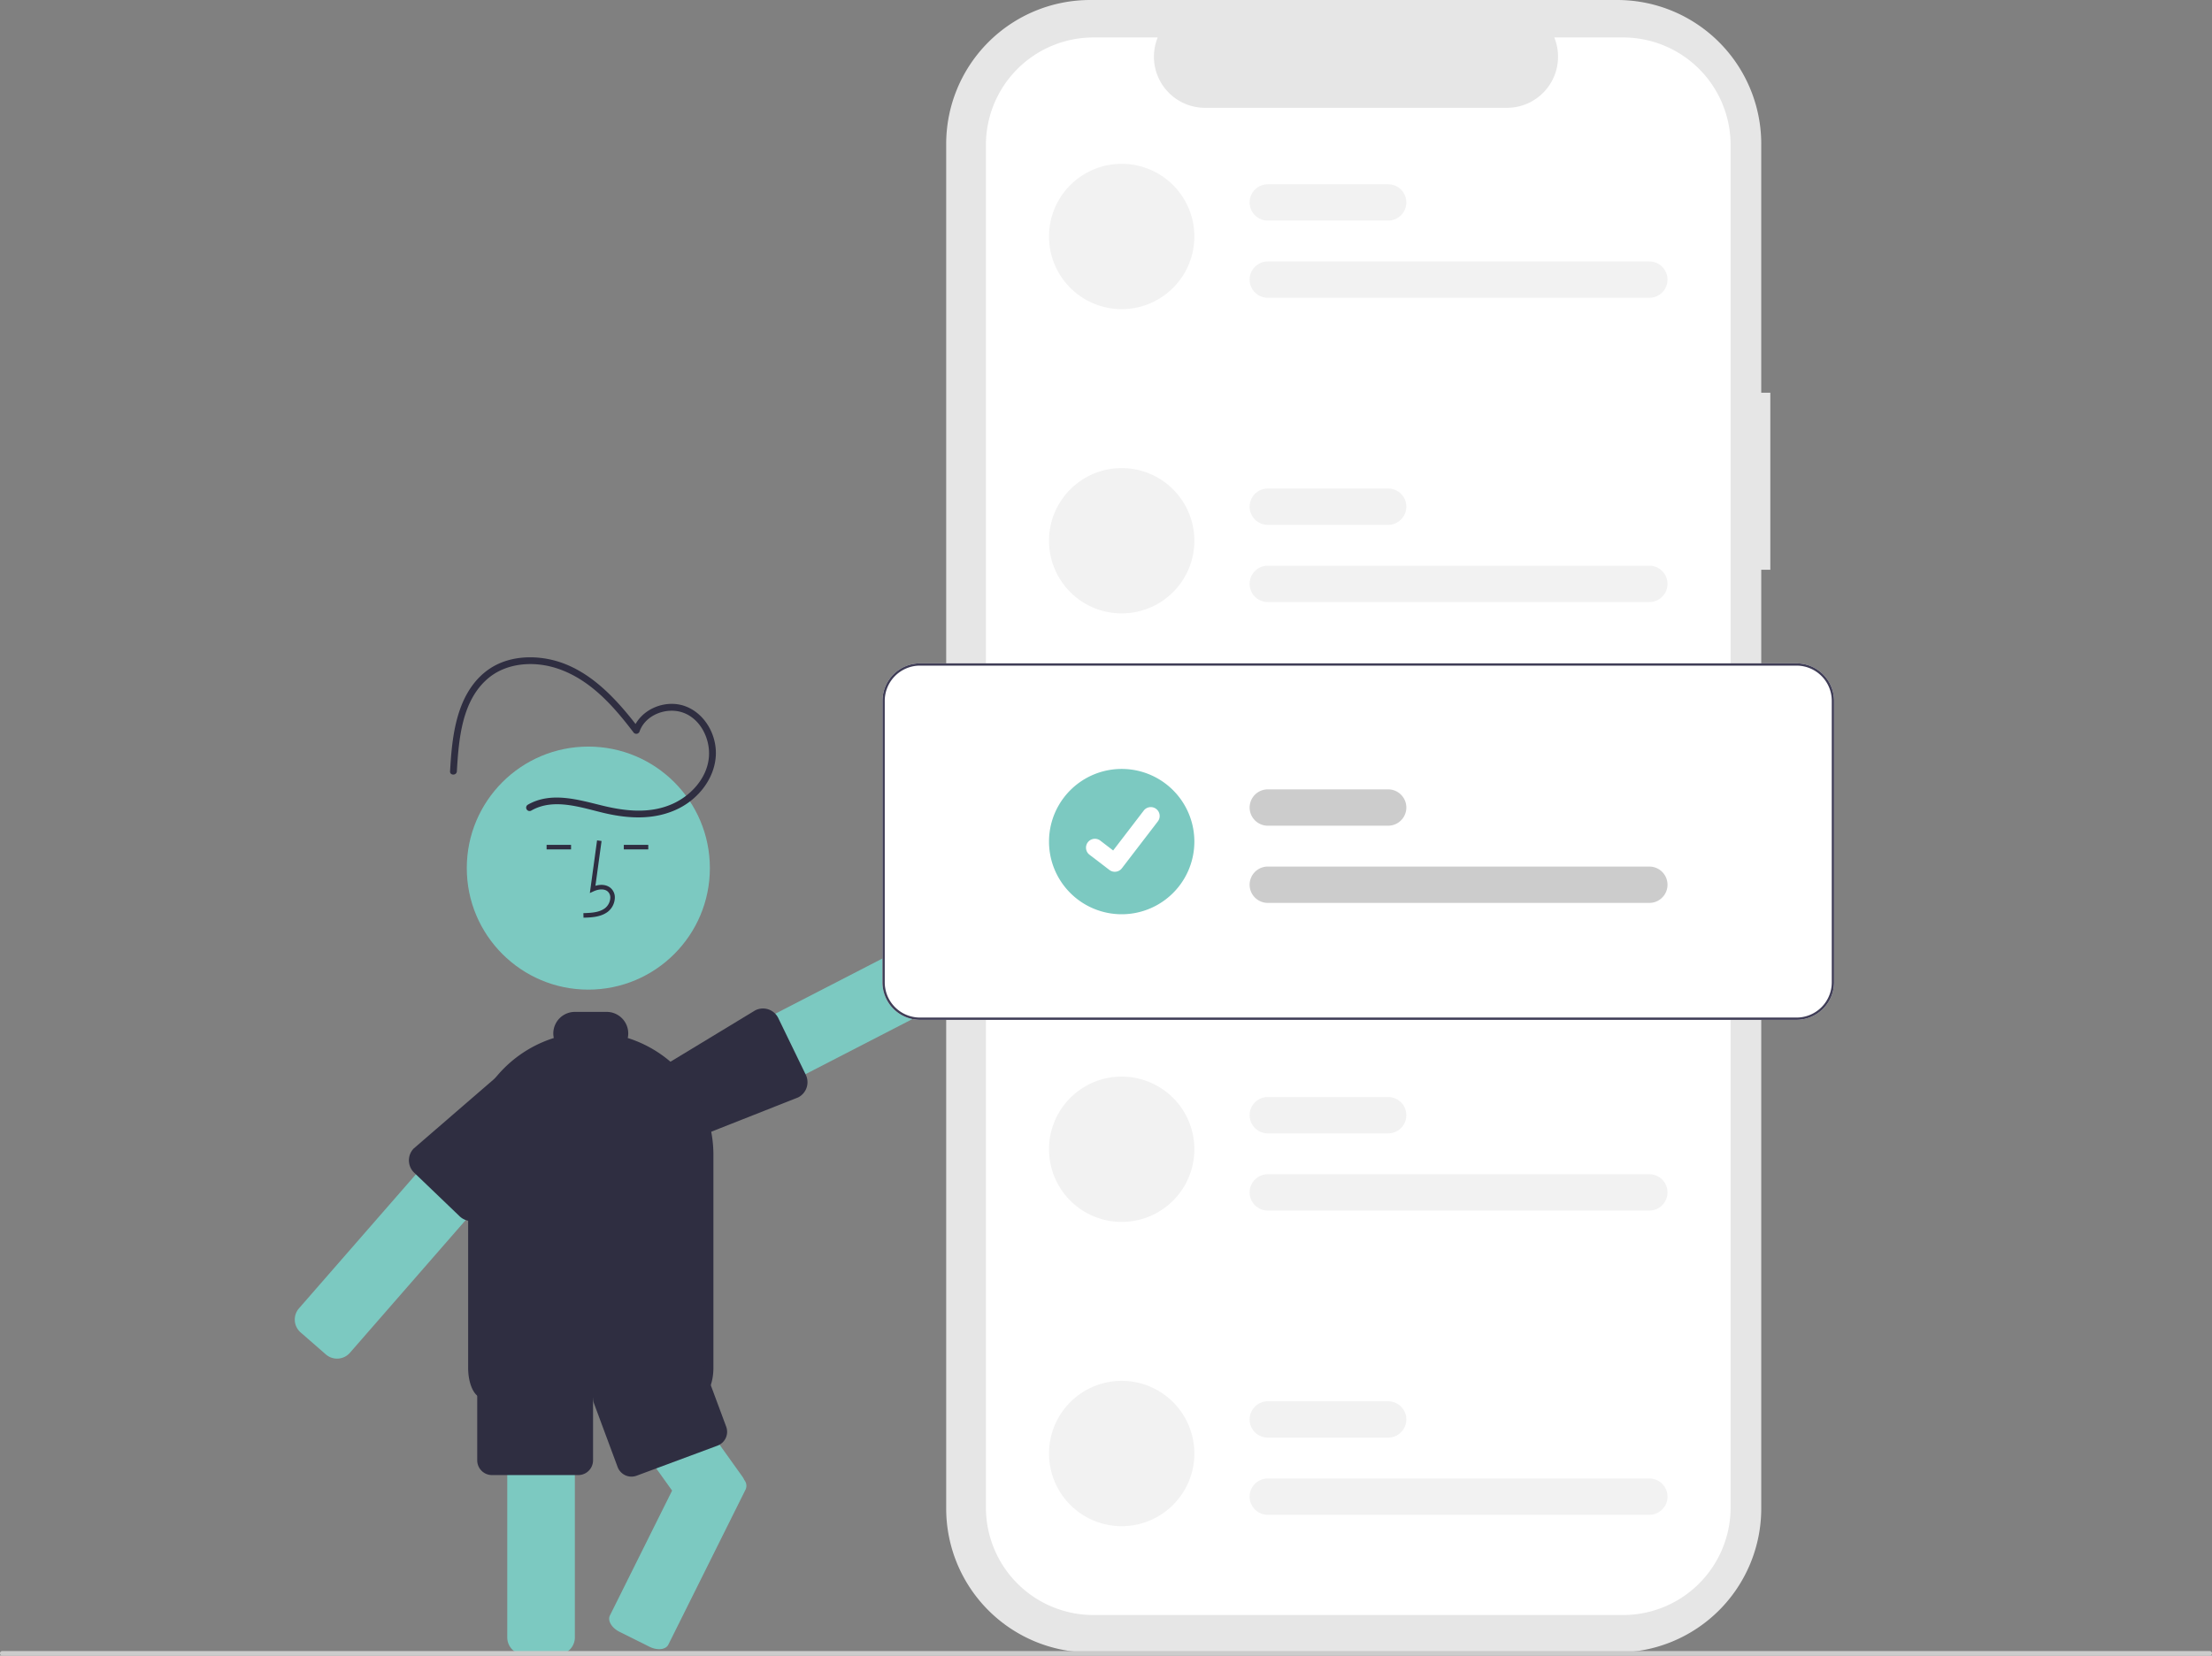 <svg xmlns="http://www.w3.org/2000/svg" data-name="Layer 1" width="974" height="729.151" viewBox="0 0 974 729.151" xmlns:xlink="http://www.w3.org/1999/xlink"><rect x="0" y="0" width="974" height="729.151" fill="#808080" stroke="none"/><path d="M892.52,258.372h-3.999V148.826a63.402,63.402,0,0,0-63.402-63.402H593.033a63.402,63.402,0,0,0-63.402,63.402v600.974a63.402,63.402,0,0,0,63.402,63.402H825.119a63.402,63.402,0,0,0,63.402-63.402V336.348h3.999Z" transform="translate(-113 -85.424)" fill="#e6e6e6"/><path d="M875.027,149.269v600.09a47.351,47.351,0,0,1-47.35,47.35h-233.2a47.351,47.351,0,0,1-47.35-47.35v-600.09a47.351,47.351,0,0,1,47.35-47.35h28.29a22.507,22.507,0,0,0,20.83,30.99h132.96a22.507,22.507,0,0,0,20.83-30.99h30.29A47.351,47.351,0,0,1,875.027,149.269Z" transform="translate(-113 -85.424)" fill="#fff"/><path d="M261.42,683.786a7.515,7.515,0,0,1-4.934-1.843l-11.121-9.701a7.518,7.518,0,0,1-.729-10.584l80.862-92.711a5.957,5.957,0,0,1,.515-.536A7.495,7.495,0,0,1,336.074,568.23l11.129,9.699a7.496,7.496,0,0,1,2.55,5.142l0.0.002a7.49,7.49,0,0,1-1.832,5.441l-80.85,92.71a7.499,7.499,0,0,1-5.651,2.562Z" transform="translate(-113 -85.424)" fill="#7cc9c1"/><path d="M409.974,587.335a7.772,7.772,0,0,1-2.298-.352,7.478,7.478,0,0,1-4.386-3.708l-6.761-13.121a7.471,7.471,0,0,1,1.706-9.056,7.105,7.105,0,0,1,1.518-1.047L509.095,503.681a7.516,7.516,0,0,1,10.103,3.225l6.761,13.121a7.517,7.517,0,0,1-3.227,10.104L413.393,586.5A7.442,7.442,0,0,1,409.974,587.335Z" transform="translate(-113 -85.424)" fill="#7cc9c1"/><path d="M408.004,590.516a7.584,7.584,0,0,1-6.727-4.146l-6.62-13.19a7.468,7.468,0,0,1-.578-5.155c.029-.133.073-.278.116-.418l.04-.132c.117-.344.232-.835.366-1.405l.078-.33c.489-2.122,1.099-4.765,2.322-5.866a2.185,2.185,0,0,1,.511-.356L445.515,530.418a7.514,7.514,0,0,1,5.796-.457,7.537,7.537,0,0,1,4.34,3.751l12.122,24.984a7.509,7.509,0,0,1-3.347,10.057l-53.158,20.988A7.199,7.199,0,0,1,408.004,590.516Z" transform="translate(-113 -85.424)" fill="#2f2e41"/><circle cx="259.056" cy="382.329" r="53.519" fill="#7cc9c1"/><path d="M358.624,814.096H343.864a7.508,7.508,0,0,1-7.5-7.5V681.585a7.508,7.508,0,0,1,7.5-7.5h14.76a7.313,7.313,0,0,1,2.714.516,7.443,7.443,0,0,1,4.764,6.637,1.968,1.968,0,0,1,.022.348V806.596A7.508,7.508,0,0,1,358.624,814.096Z" transform="translate(-113 -85.424)" fill="#7cc9c1"/><path d="M440.894,737.456a4.096,4.096,0,0,0-.229-.34,6.958,6.958,0,0,0-.76-1.35l-25.16-35.2-20.73-28.99H358.654l2.5,3.49,4.45,6.23,13.79,19.28,29.55,41.33-27.39,55.02c-1.12,2.24.79,5.46,4.24,7.18l13.21,6.58a9.712,9.712,0,0,0,4.23,1.06c1.86,0,3.41-.69,4.06-2l34.05-68.4A3.963,3.963,0,0,0,440.894,737.456Z" transform="translate(-113 -85.424)" fill="#7cc9c1"/><path d="M320.555,623.186a7.516,7.516,0,0,1-5.232-2.154l-20.027-19.207a7.427,7.427,0,0,1-2.158-4.281,6.474,6.474,0,0,1-.085-1.019,6.815,6.815,0,0,1,.087-1.155,7.382,7.382,0,0,1,2.078-4.167l42.588-36.816c1.154-1.19,4.081-.943,6.663-.726l.39.032a14.033,14.033,0,0,0,1.432.082c.177.019.382.009.571.019a7.547,7.547,0,0,1,4.762,2.144l10.51,10.361a7.509,7.509,0,0,1,.075,10.607l-36.23,43.987A7.479,7.479,0,0,1,320.555,623.186Z" transform="translate(-113 -85.424)" fill="#2f2e41"/><path d="M369.932,489.589l-.056-2c3.721-.104,7.001-.337,9.466-2.138a6.148,6.148,0,0,0,2.381-4.528,3.514,3.514,0,0,0-1.153-2.895c-1.636-1.382-4.269-.935-6.188-.055l-1.655.759,3.173-23.19,1.981.271L375.183,475.541c2.607-.767,5.023-.437,6.678.961a5.471,5.471,0,0,1,1.86,4.492,8.133,8.133,0,0,1-3.2,6.073C377.354,489.381,373.239,489.497,369.932,489.589Z" transform="translate(-113 -85.424)" fill="#2f2e41"/><rect x="274.682" y="372.091" width="10.771" height="2" fill="#2f2e41"/><rect x="240.682" y="372.091" width="10.771" height="2" fill="#2f2e41"/><path d="M420.634,701.076h-95c-3.645,0-6.5-5.854-6.5-13.328V594.076a54.031,54.031,0,0,1,37.721-51.498,9.373,9.373,0,0,1-.221-2.002,9.511,9.511,0,0,1,9.5-9.5h14a9.511,9.511,0,0,1,9.5,9.5,9.372,9.372,0,0,1-.222,2.006,53.642,53.642,0,0,1,14.81,7.335c.932.651,1.85,1.345,2.728,2.062a53.865,53.865,0,0,1,17.025,23.879c.552,1.524,1.041,3.104,1.453,4.692l0.0.001a54.362,54.362,0,0,1,1.706,13.524V687.748c0,7.287-2.756,13.098-6.291,13.302A.741.741,0,0,1,420.634,701.076Z" transform="translate(-113 -85.424)" fill="#2f2e41"/><path d="M367.634,735.076h-38a6.507,6.507,0,0,1-6.5-6.5v-30a6.507,6.507,0,0,1,6.5-6.5h38a6.507,6.507,0,0,1,6.5,6.5v30A6.507,6.507,0,0,1,367.634,735.076Z" transform="translate(-113 -85.424)" fill="#2f2e41"/><path d="M391.055,735.754a6.512,6.512,0,0,1-6.1-4.236l-10.449-28.122a6.508,6.508,0,0,1,3.829-8.357L413.956,681.804a6.509,6.509,0,0,1,8.357,3.829l10.449,28.122a6.508,6.508,0,0,1-3.829,8.357l-35.621,13.235A6.468,6.468,0,0,1,391.055,735.754Z" transform="translate(-113 -85.424)" fill="#2f2e41"/><path d="M346.894,442.44c9.918-5.732,21.946-1.335,32.192,1.07,10.947,2.569,22.519,3.125,32.837-2.065,8.587-4.32,15.406-12.837,16.224-22.596.764-9.122-4.374-18.842-13.064-22.264-8.853-3.486-20.123,1.075-23.351,10.16l2.742-.358c-10.611-13.93-23.69-28.304-41.941-31.017-8.188-1.217-16.928-.11-23.924,4.566-6.558,4.383-10.782,11.151-13.272,18.52-2.89,8.551-3.645,17.706-4.168,26.661-.113,1.929,2.888,1.922,3,0,.821-14.063,2.153-31.024,13.651-40.848,5.968-5.1,13.937-6.875,21.632-6.259,8.173.654,15.751,4.042,22.321,8.835,7.873,5.744,14.243,13.351,20.112,21.056a1.525,1.525,0,0,0,2.742-.358c2.592-7.292,11.686-10.693,18.764-8.388,8.004,2.606,12.43,11.683,11.758,19.695-.769,9.176-7.791,16.893-15.91,20.566-9.781,4.425-20.498,3.344-30.62.901-10.751-2.595-22.895-6.442-33.237-.465a1.501,1.501,0,0,0,1.514,2.59Z" transform="translate(-113 -85.424)" fill="#2f2e41"/><path d="M606.907,157.575a32,32,0,0,0-0,64h0a32,32,0,0,0,0-64Z" transform="translate(-113 -85.424)" fill="#f2f2f2"/><path d="M839.246,216.576h-168a8,8,0,1,1,0-16h168a8,8,0,1,1,0,16Z" transform="translate(-113 -85.424)" fill="#f2f2f2"/><path d="M724.246,182.576h-53a8,8,0,1,1,0-16h53a8,8,0,0,1,0,16Z" transform="translate(-113 -85.424)" fill="#f2f2f2"/><path d="M606.907,291.575a32,32,0,0,0-0,64h0a32,32,0,0,0,0-64Z" transform="translate(-113 -85.424)" fill="#f2f2f2"/><path d="M839.246,350.576h-168a8,8,0,1,1,0-16h168a8,8,0,0,1,0,16Z" transform="translate(-113 -85.424)" fill="#f2f2f2"/><path d="M724.246,316.576h-53a8,8,0,1,1,0-16h53a8,8,0,0,1,0,16Z" transform="translate(-113 -85.424)" fill="#f2f2f2"/><path d="M606.907,559.575a32,32,0,0,0-0,64h0a32,32,0,0,0,0-64Z" transform="translate(-113 -85.424)" fill="#f2f2f2"/><path d="M839.246,618.576h-168a8,8,0,1,1,0-16h168a8,8,0,0,1,0,16Z" transform="translate(-113 -85.424)" fill="#f2f2f2"/><path d="M724.246,584.576h-53a8,8,0,1,1,0-16h53a8,8,0,0,1,0,16Z" transform="translate(-113 -85.424)" fill="#f2f2f2"/><path d="M606.907,693.575a32,32,0,0,0-0,64h0a32,32,0,0,0,0-64Z" transform="translate(-113 -85.424)" fill="#f2f2f2"/><path d="M839.246,752.576h-168a8,8,0,1,1,0-16h168a8,8,0,0,1,0,16Z" transform="translate(-113 -85.424)" fill="#f2f2f2"/><path d="M724.246,718.576h-53a8,8,0,1,1,0-16h53a8,8,0,0,1,0,16Z" transform="translate(-113 -85.424)" fill="#f2f2f2"/><path d="M904.077,534.576h-386a16.519,16.519,0,0,1-16.5-16.5v-124a16.519,16.519,0,0,1,16.5-16.5h386a16.519,16.519,0,0,1,16.5,16.5v124A16.519,16.519,0,0,1,904.077,534.576Z" transform="translate(-113 -85.424)" fill="#fff"/><path d="M606.907,424.076a32,32,0,0,0-0,64h0a32,32,0,0,0,0-64Z" transform="translate(-113 -85.424)" fill="#7cc9c1"/><path d="M839.246,483.076h-168a8,8,0,1,1,0-16h168a8,8,0,0,1,0,16Z" transform="translate(-113 -85.424)" fill="#ccc"/><path d="M724.246,449.076h-53a8,8,0,1,1,0-16h53a8,8,0,0,1,0,16Z" transform="translate(-113 -85.424)" fill="#ccc"/><path d="M904.077,534.576h-386a16.519,16.519,0,0,1-16.5-16.5v-124a16.519,16.519,0,0,1,16.5-16.5h386a16.519,16.519,0,0,1,16.5,16.5v124A16.519,16.519,0,0,1,904.077,534.576Zm-386-156a15.518,15.518,0,0,0-15.5,15.5v124a15.518,15.518,0,0,0,15.5,15.5h386a15.518,15.518,0,0,0,15.5-15.5v-124a15.518,15.518,0,0,0-15.5-15.5Z" transform="translate(-113 -85.424)" fill="#3f3d56"/><path id="a4f85a93-5584-48fc-9a4d-d7e2ab78dfd5-155" data-name="Path 395" d="M603.871,469.365a3.884,3.884,0,0,1-2.336-.776l-.042-.031-8.8-6.732a3.911,3.911,0,0,1,4.759-6.207l5.7,4.371,13.469-17.572a3.909,3.909,0,0,1,5.481-.724l.001.001-.084.116.086-.116a3.914,3.914,0,0,1,.723,5.482L606.985,467.836a3.911,3.911,0,0,1-3.111,1.525Z" transform="translate(-113 -85.424)" fill="#fff"/><path d="M1086,814.576H114a1,1,0,0,1,0-2h972a1,1,0,0,1,0,2Z" transform="translate(-113 -85.424)" fill="#ccc"/></svg>